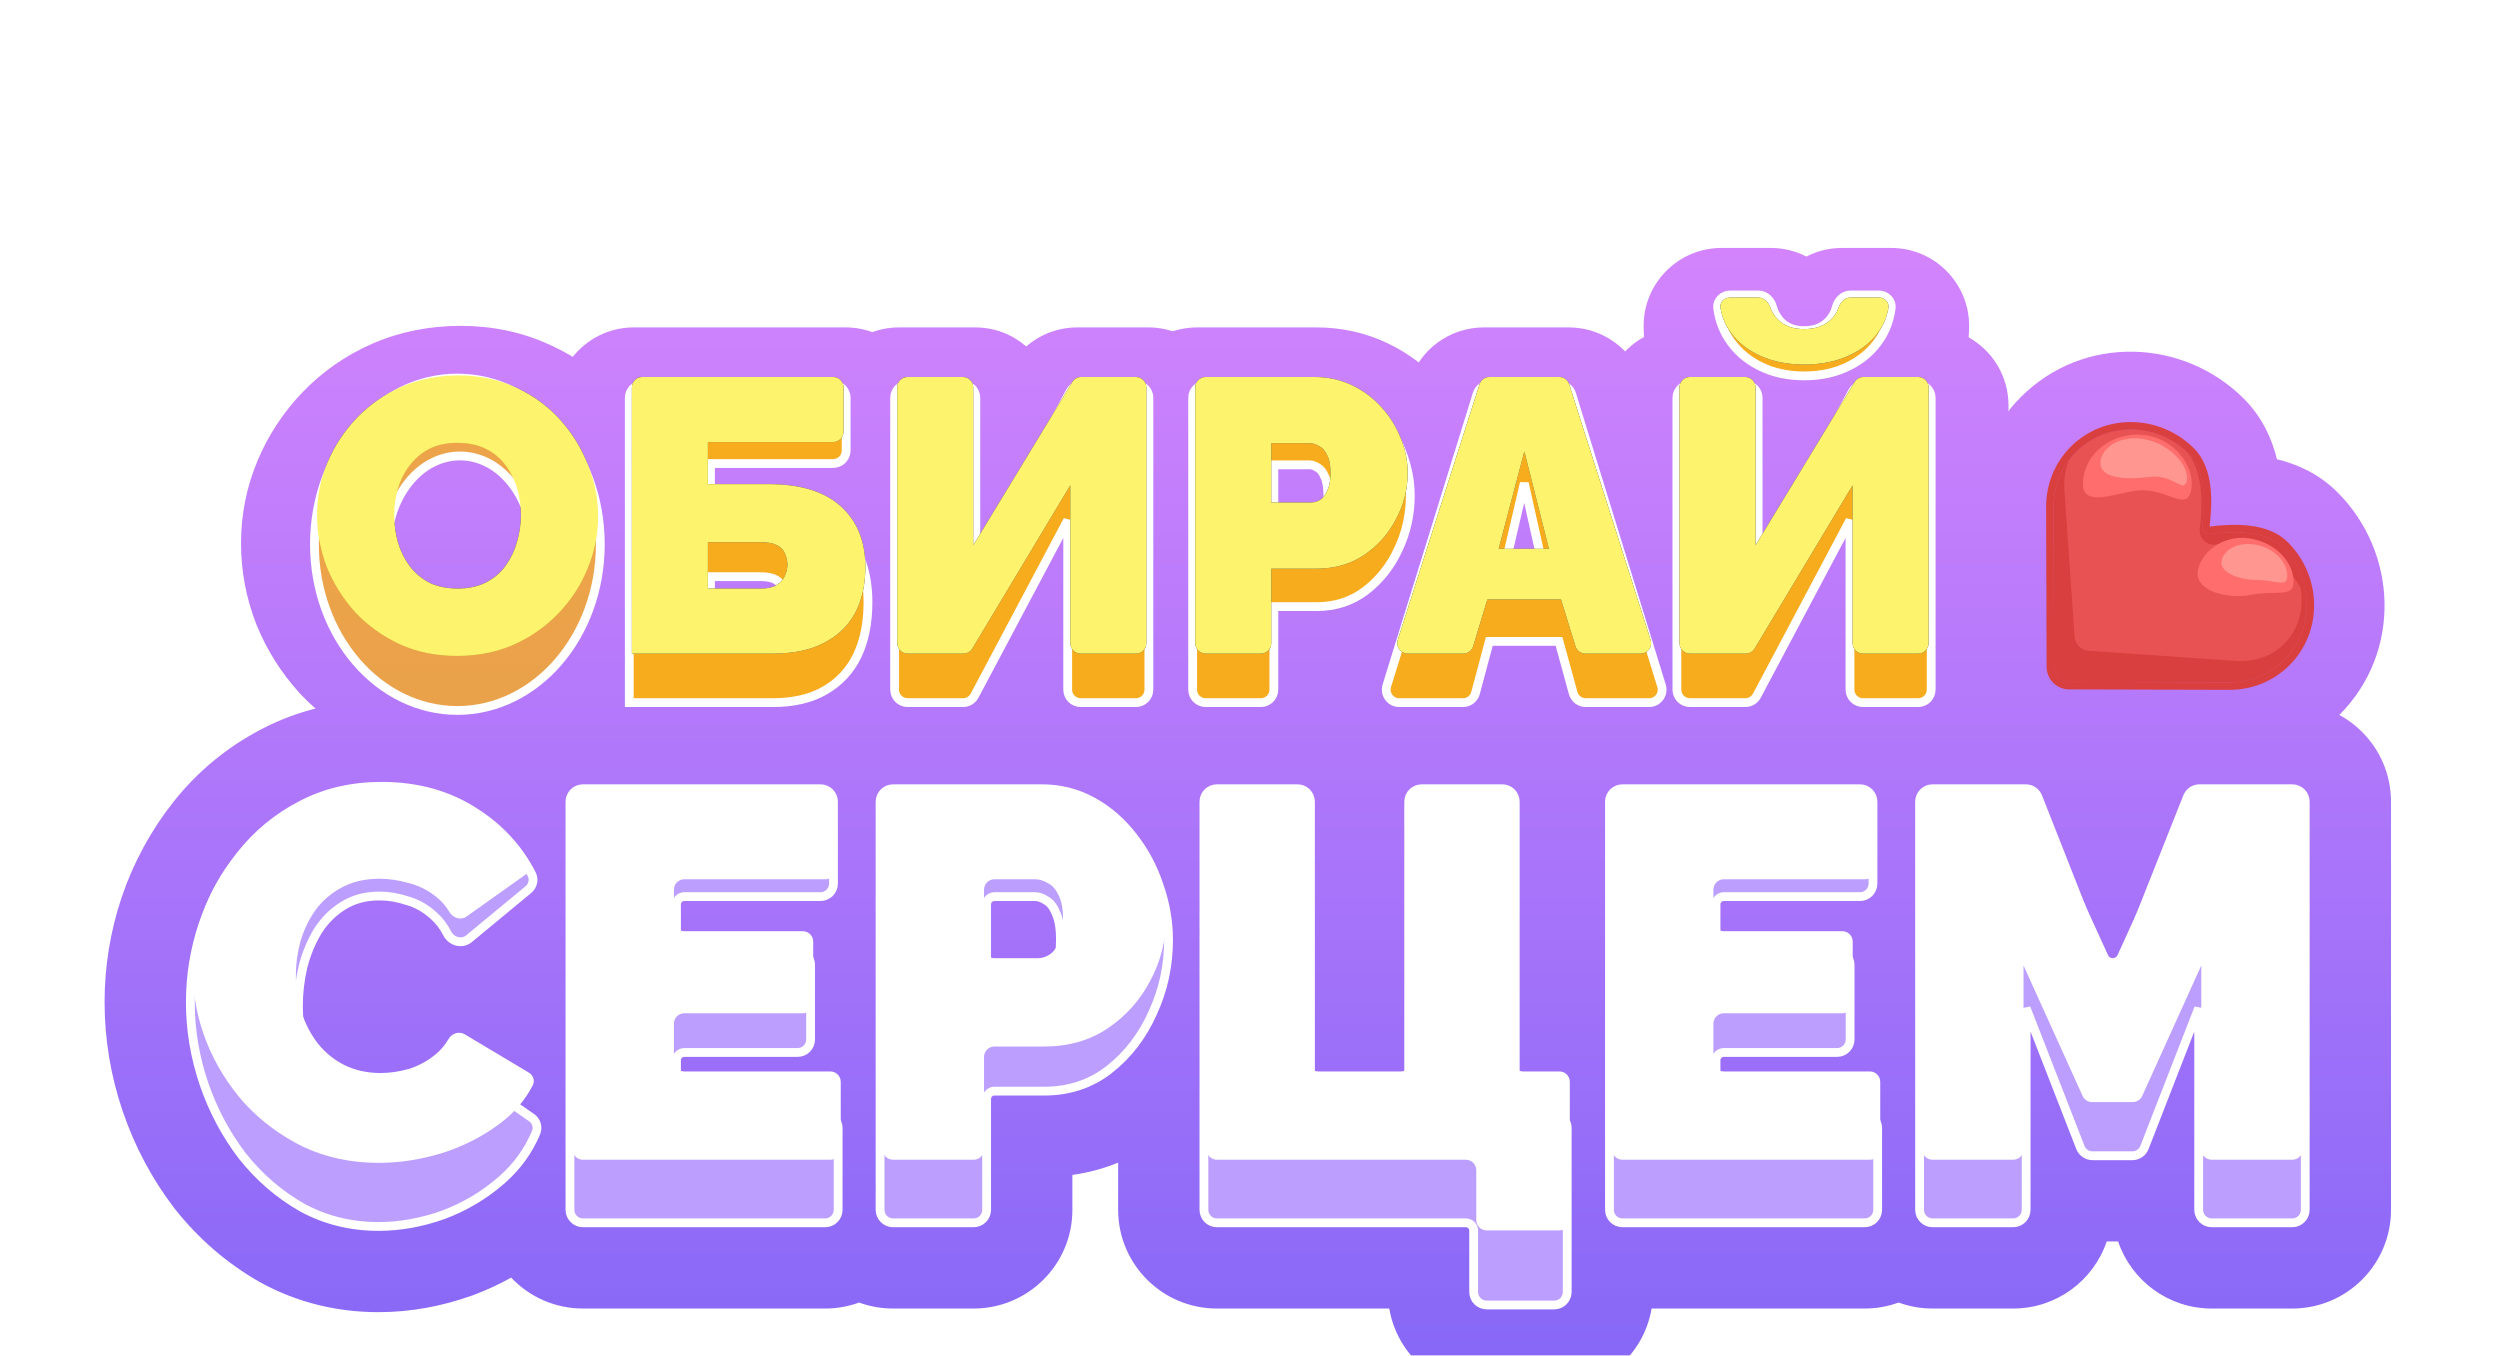 <svg width="284" height="154" viewBox="0 0 284 154" fill="none" xmlns="http://www.w3.org/2000/svg">
<g clip-path="url(#clip0_0_32)">
<g filter="url(#filter0_ddd_0_32)">
<path fill-rule="evenodd" clip-rule="evenodd" d="M224.44 35.54C224.44 35.519 224.44 35.497 224.44 35.475C224.46 31.026 226.146 26.525 229.583 23.091C236.705 15.974 248.044 16.44 254.902 23.294C257.074 25.465 258.134 28.007 258.658 30.168C260.821 30.692 263.364 31.751 265.537 33.922C272.396 40.776 272.863 52.107 265.741 59.224C262.172 62.791 257.458 64.467 252.845 64.358L235.034 64.311C229.22 64.295 224.509 59.589 224.493 53.778L224.44 35.54Z" fill="url(#paint0_linear_0_32)"/>
<path fill-rule="evenodd" clip-rule="evenodd" d="M191.012 64.314C186.12 64.314 182.156 60.352 182.156 55.464V24.044C182.156 20.694 184.018 17.779 186.765 16.276C186.733 15.858 186.717 15.438 186.717 15.017C186.717 10.129 190.681 6.166 195.573 6.166H201.153C202.613 6.166 203.991 6.519 205.204 7.144C206.419 6.519 207.796 6.166 209.257 6.166H214.836C219.727 6.166 223.693 10.129 223.693 15.017C223.693 15.454 223.676 15.89 223.641 16.323C226.341 17.839 228.165 20.729 228.165 24.044V55.464C228.165 60.352 224.2 64.314 219.309 64.314H210.674C208.486 64.314 206.484 63.522 204.939 62.209C203.361 63.548 201.336 64.314 199.204 64.314H191.012Z" fill="url(#paint1_linear_0_32)"/>
<path fill-rule="evenodd" clip-rule="evenodd" d="M160.125 21.349C161.298 17.682 164.709 15.194 168.561 15.194H178.214C182.071 15.194 185.484 17.687 186.654 21.36L196.662 52.779C197.519 55.47 197.04 58.408 195.372 60.687C193.704 62.967 191.048 64.314 188.222 64.314H179.454C177.143 64.314 174.992 63.419 173.388 61.912C171.783 63.419 169.633 64.314 167.321 64.314H158.509C155.681 64.314 153.023 62.965 151.356 60.683C149.689 58.401 149.212 55.46 150.073 52.768L160.125 21.349Z" fill="url(#paint2_linear_0_32)"/>
<path fill-rule="evenodd" clip-rule="evenodd" d="M136.001 64.314C131.109 64.314 127.144 60.352 127.144 55.464V24.044C127.144 19.156 131.109 15.194 136.001 15.194H149.551C152.316 15.194 155.048 15.761 157.617 16.986C159.95 18.099 162.015 19.636 163.745 21.569C165.39 23.377 166.675 25.442 167.567 27.721C168.488 29.998 168.991 32.419 168.991 34.93C168.991 38.239 168.191 41.41 166.642 44.322C165.098 47.278 162.897 49.725 160.151 51.589L160.12 51.61C158.05 53.002 155.807 53.881 153.492 54.322V55.464C153.492 60.352 149.527 64.314 144.636 64.314H136.001Z" fill="url(#paint3_linear_0_32)"/>
<path fill-rule="evenodd" clip-rule="evenodd" d="M102.144 64.314C97.253 64.314 93.287 60.352 93.287 55.464V24.044C93.287 19.156 97.253 15.194 102.144 15.194H110.779C112.998 15.194 115.026 16.009 116.58 17.356C118.168 15.981 120.22 15.194 122.381 15.194H130.44C135.332 15.194 139.297 19.156 139.297 24.044V55.464C139.297 60.352 135.332 64.314 130.44 64.314H121.805C119.618 64.314 117.616 63.522 116.07 62.209C114.492 63.548 112.468 64.314 110.336 64.314H102.144Z" fill="url(#paint4_linear_0_32)"/>
<path fill-rule="evenodd" clip-rule="evenodd" d="M72.002 64.314C67.111 64.314 63.145 60.352 63.145 55.464V24.044C63.145 19.156 67.111 15.194 72.002 15.194H96.047C100.939 15.194 104.904 19.156 104.904 24.044V31.434C104.904 32.692 104.642 33.888 104.169 34.971C106.411 38.137 107.384 41.856 107.384 45.64C107.384 48.831 106.754 52.095 105.125 55.111C105.113 55.133 105.101 55.155 105.089 55.177C103.387 58.264 100.865 60.593 97.84 62.14C94.691 63.765 91.258 64.314 87.988 64.314H72.002Z" fill="url(#paint5_linear_0_32)"/>
<path fill-rule="evenodd" clip-rule="evenodd" d="M41.96 62.459C41.927 62.444 41.893 62.428 41.86 62.413C38.944 61.044 36.34 59.188 34.127 56.839C34.087 56.795 34.046 56.752 34.006 56.707C31.936 54.419 30.301 51.83 29.139 48.971C29.118 48.92 29.098 48.868 29.078 48.817C27.953 45.895 27.381 42.842 27.381 39.71C27.381 36.46 28.006 33.297 29.273 30.295C30.49 27.412 32.196 24.819 34.365 22.561L34.367 22.559C36.633 20.203 39.295 18.36 42.284 17.048L42.328 17.028C45.506 15.654 48.87 15.017 52.312 15.017C55.84 15.017 59.299 15.695 62.535 17.204C65.529 18.572 68.18 20.483 70.396 22.933C72.49 25.249 74.12 27.882 75.25 30.791C76.42 33.697 77.022 36.748 77.022 39.887C77.022 43.105 76.398 46.233 75.153 49.202C73.953 52.134 72.228 54.757 70.035 57.038C67.805 59.358 65.187 61.176 62.265 62.503C62.231 62.519 62.197 62.534 62.163 62.549C58.974 63.949 55.588 64.58 52.135 64.58C48.628 64.58 45.188 63.925 41.96 62.459Z" fill="url(#paint6_linear_0_32)"/>
<path fill-rule="evenodd" clip-rule="evenodd" d="M248.767 68.638C248.946 68.188 249.381 67.893 249.865 67.893H260.4C261.051 67.893 261.58 68.421 261.58 69.073V115.438C261.58 116.09 261.051 116.618 260.4 116.618H251.248C250.719 116.618 250.271 116.271 250.121 115.792C250.086 115.681 250.067 115.561 250.067 115.438V90.951L243.334 108.248C243.157 108.702 242.72 109.001 242.233 109.001H237.708C237.221 109.001 236.784 108.702 236.607 108.248L229.874 90.951V115.438C229.874 115.561 229.855 115.681 229.82 115.792C229.669 116.271 229.222 116.618 228.693 116.618H219.541C218.889 116.618 218.361 116.09 218.361 115.438V69.073C218.361 68.421 218.889 67.893 219.541 67.893H230.133C230.617 67.893 231.054 68.189 231.231 68.641L238.875 88.035C239.045 88.468 239.407 88.713 239.795 88.77C239.911 88.787 240.029 88.788 240.145 88.771C240.535 88.716 240.9 88.472 241.072 88.038L248.767 68.638ZM239.999 63.737C241.941 60.148 245.713 57.862 249.865 57.862H260.4C266.595 57.862 271.618 62.882 271.618 69.073V115.438C271.618 121.629 266.595 126.649 260.4 126.649H251.248C246.309 126.649 242.117 123.46 240.618 119.031H239.323C237.824 123.46 233.631 126.649 228.693 126.649H219.541C218.186 126.649 216.886 126.409 215.684 125.968C214.48 126.409 213.181 126.649 211.826 126.649H187.622C186.728 131.947 182.115 135.982 176.56 135.982H168.884C163.329 135.982 158.716 131.947 157.822 126.649H138.241C132.045 126.649 127.022 121.629 127.022 115.438V110.073C125.354 110.758 123.614 111.222 121.824 111.471V115.438C121.824 121.629 116.801 126.649 110.605 126.649H101.454C100.098 126.649 98.799 126.409 97.596 125.968C96.393 126.409 95.093 126.649 93.738 126.649H66.223C63.011 126.649 60.114 125.299 58.069 123.137C56.7 123.9 55.27 124.56 53.784 125.117L53.706 125.147L53.628 125.174C50.191 126.399 46.633 127.061 42.995 127.061C38.292 127.061 33.771 125.97 29.622 123.705L29.534 123.657L29.447 123.607C25.747 121.49 22.557 118.719 19.9 115.373L19.839 115.297L19.78 115.22C17.259 111.915 15.322 108.258 13.96 104.302L13.953 104.28L13.945 104.257C12.579 100.227 11.88 96.076 11.88 91.844C11.88 87.788 12.527 83.813 13.81 79.961L13.822 79.925L13.834 79.889C15.179 75.95 17.141 72.326 19.718 69.075C22.436 65.647 25.769 62.89 29.647 60.866C33.91 58.615 38.551 57.588 43.35 57.588C48.566 57.588 53.57 58.773 58.065 61.379C60.11 59.214 63.009 57.862 66.223 57.862H93.206C94.662 57.862 96.054 58.139 97.33 58.644C98.606 58.139 99.998 57.862 101.454 57.862H118.34C122.033 57.862 125.607 58.748 128.88 60.564C129.31 60.803 129.731 61.054 130.142 61.316C132.184 59.187 135.058 57.862 138.241 57.862H147.392C150.066 57.862 152.521 58.797 154.448 60.357C156.375 58.797 158.83 57.862 161.504 57.862H170.656C173.225 57.862 175.592 58.725 177.483 60.177C179.375 58.725 181.742 57.862 184.311 57.862H211.294C212.75 57.862 214.141 58.139 215.418 58.644C216.694 58.139 218.085 57.862 219.541 57.862H230.133C234.285 57.862 238.057 60.15 239.999 63.737ZM184.311 67.893C183.659 67.893 183.13 68.421 183.13 69.073V115.438C183.13 116.09 183.659 116.618 184.311 116.618H211.826C212.477 116.618 213.006 116.09 213.006 115.438V106.131C213.006 105.48 212.477 104.951 211.826 104.951H195.825C195.172 104.951 194.644 104.423 194.644 103.771V98.445C194.644 97.793 195.172 97.265 195.825 97.265H208.696C209.348 97.265 209.877 96.737 209.877 96.085V87.602C209.877 86.95 209.348 86.422 208.696 86.422H195.825C195.172 86.422 194.644 85.894 194.644 85.242V80.74C194.644 80.088 195.172 79.56 195.825 79.56H211.294C211.946 79.56 212.475 79.031 212.475 78.379V69.073C212.475 68.421 211.946 67.893 211.294 67.893H184.311ZM173.017 104.951C172.365 104.951 171.837 104.423 171.837 103.771V69.073C171.837 68.421 171.308 67.893 170.656 67.893H161.504C160.851 67.893 160.323 68.421 160.323 69.073V103.771C160.323 104.423 159.795 104.951 159.142 104.951H149.754C149.102 104.951 148.573 104.423 148.573 103.771V69.073C148.573 68.421 148.045 67.893 147.392 67.893H138.241C137.875 67.893 137.547 68.06 137.331 68.321C137.161 68.525 137.06 68.787 137.06 69.073V115.438C137.06 116.09 137.588 116.618 138.241 116.618H166.523C167.175 116.618 167.703 117.146 167.703 117.798V124.771C167.703 125.423 168.232 125.951 168.884 125.951H176.56C177.212 125.951 177.741 125.423 177.741 124.771V106.131C177.741 105.48 177.212 104.951 176.56 104.951H173.017ZM94.919 106.131C94.919 105.48 94.39 104.951 93.738 104.951H77.737C77.085 104.951 76.556 104.423 76.556 103.771V98.445C76.556 97.793 77.085 97.265 77.737 97.265H90.608C91.261 97.265 91.789 96.737 91.789 96.085V87.602C91.789 86.95 91.261 86.422 90.608 86.422H77.737C77.085 86.422 76.556 85.894 76.556 85.242V80.74C76.556 80.088 77.085 79.56 77.737 79.56H93.206C93.859 79.56 94.387 79.031 94.387 78.379V69.073C94.387 68.421 93.859 67.893 93.206 67.893H66.223C66.094 67.893 65.97 67.914 65.853 67.952C65.383 68.108 65.043 68.551 65.043 69.073V115.438C65.043 116.053 65.514 116.558 66.115 116.613C66.151 116.616 66.187 116.618 66.223 116.618H93.738C94.39 116.618 94.919 116.09 94.919 115.438V106.131ZM59.835 78.831C60.246 78.492 60.382 77.917 60.138 77.442C58.897 75.025 57.185 72.999 55.005 71.365C54.637 71.088 54.255 70.823 53.86 70.569C50.868 68.602 47.365 67.618 43.35 67.618C40.004 67.618 36.993 68.328 34.316 69.746C31.679 71.118 29.435 72.971 27.585 75.305C25.735 77.638 24.318 80.246 23.334 83.128C22.389 85.964 21.917 88.87 21.917 91.844C21.917 94.955 22.429 98.02 23.452 101.04C24.476 104.014 25.912 106.713 27.762 109.138C29.652 111.517 31.876 113.438 34.434 114.902C37.032 116.321 39.886 117.03 42.995 117.03C45.397 117.03 47.817 116.595 50.258 115.726C51.965 115.086 53.548 114.255 55.005 113.234C55.63 112.796 56.233 112.323 56.812 111.814C58.511 110.323 59.782 108.566 60.625 106.543C60.829 106.054 60.644 105.498 60.209 105.196L52.865 100.096C52.215 99.643 51.315 99.954 50.958 100.661C50.557 101.457 50.068 102.133 49.49 102.687C48.585 103.556 47.581 104.197 46.479 104.608C45.377 104.974 44.294 105.157 43.232 105.157C41.736 105.157 40.378 104.814 39.158 104.128C37.977 103.442 36.973 102.504 36.147 101.314C35.32 100.079 34.69 98.683 34.257 97.128C33.824 95.573 33.608 93.948 33.608 92.255C33.608 90.746 33.785 89.236 34.139 87.726C34.533 86.216 35.103 84.844 35.851 83.608C36.639 82.373 37.623 81.389 38.803 80.658C40.024 79.88 41.46 79.491 43.114 79.491C44.176 79.491 45.259 79.674 46.361 80.04C47.502 80.36 48.546 80.955 49.49 81.824C50.113 82.375 50.642 83.072 51.075 83.915C51.457 84.658 52.436 84.95 53.08 84.417L59.835 78.831Z" fill="url(#paint7_linear_0_32)"/>
<path d="M190.496 56.343C190.496 57.158 191.157 57.818 191.972 57.818H198.273C198.819 57.818 199.321 57.517 199.578 57.034L210.158 37.099V56.343C210.158 57.158 210.819 57.818 211.634 57.818H217.907C218.723 57.818 219.383 57.158 219.383 56.343V23.186C219.383 22.371 218.723 21.711 217.907 21.711H211.735C211.191 21.711 210.691 22.01 210.435 22.488L199.722 42.443V23.186C199.722 22.371 199.061 21.711 198.246 21.711H191.972C191.157 21.711 190.496 22.371 190.496 23.186V56.343ZM199.869 19.567C201.363 20.325 203.062 20.7 204.962 20.7C206.861 20.7 208.561 20.325 210.054 19.568C211.575 18.812 212.767 17.76 213.625 16.411C214.276 15.387 214.679 14.254 214.836 13.015C214.943 12.166 214.238 11.506 213.435 11.506H210.217C209.387 11.506 208.793 12.181 208.61 12.896C208.454 13.507 208.157 14.04 207.716 14.498C207.043 15.197 206.136 15.558 204.962 15.558C203.76 15.558 202.858 15.182 202.216 14.457C201.801 13.987 201.518 13.466 201.365 12.892C201.175 12.181 200.581 11.506 199.751 11.506H196.533C195.73 11.506 195.025 12.166 195.132 13.015C195.289 14.254 195.693 15.387 196.343 16.411C197.2 17.759 198.377 18.811 199.869 19.567Z" fill="#F7AC1E" stroke="white"/>
<path d="M169.211 21.711C168.564 21.711 167.992 22.132 167.801 22.75L157.542 55.907C157.249 56.857 157.958 57.818 158.953 57.818H166.194C166.862 57.818 167.447 57.369 167.62 56.724L169.187 50.865H177.104L178.712 56.733C178.887 57.374 179.47 57.818 180.135 57.818H187.34C188.334 57.818 189.044 56.858 188.751 55.909L178.533 22.752C178.342 22.133 177.77 21.711 177.122 21.711H169.211ZM170.617 43.772L173.16 32.886L175.589 43.772H170.617Z" fill="#F7AC1E" stroke="white"/>
<path d="M155.133 45.102L155.134 45.101C156.738 43.87 157.978 42.298 158.853 40.389C159.757 38.482 160.209 36.455 160.209 34.312C160.209 32.776 159.937 31.259 159.395 29.762C158.883 28.264 158.144 26.918 157.178 25.724C156.209 24.493 155.057 23.517 153.722 22.797C152.378 22.072 150.913 21.711 149.33 21.711H136.961C136.145 21.711 135.485 22.371 135.485 23.186V56.343C135.485 57.158 136.145 57.818 136.961 57.818H143.234C144.049 57.818 144.71 57.158 144.71 56.343V46.913H149.552C151.678 46.913 153.542 46.311 155.133 45.102ZM150.519 36.45L150.516 36.456L150.514 36.462C150.318 37 150.08 37.339 149.822 37.524C149.541 37.726 149.261 37.819 148.976 37.819H144.71V30.805H148.755C149.04 30.805 149.339 30.898 149.655 31.106L149.667 31.115L149.681 31.122C149.982 31.279 150.254 31.595 150.475 32.124L150.479 32.133L150.483 32.142C150.719 32.616 150.851 33.33 150.851 34.312C150.851 35.225 150.734 35.932 150.519 36.45Z" fill="#F7AC1E" stroke="white"/>
<path d="M101.628 56.343C101.628 57.158 102.289 57.818 103.104 57.818H109.405C109.952 57.818 110.453 57.517 110.709 57.034L121.29 37.099V56.343C121.29 57.158 121.951 57.818 122.766 57.818H129.039C129.854 57.818 130.515 57.158 130.515 56.343V23.186C130.515 22.371 129.854 21.711 129.039 21.711H122.867C122.323 21.711 121.824 22.009 121.566 22.488L110.854 42.443V23.186C110.854 22.371 110.193 21.711 109.378 21.711H103.104C102.289 21.711 101.628 22.371 101.628 23.186V56.343Z" fill="#F7AC1E" stroke="white"/>
<path d="M71.487 57.523V57.818H71.782H87.768C90.136 57.818 92.125 57.361 93.717 56.428C95.332 55.498 96.554 54.186 97.377 52.5L97.378 52.498C98.198 50.782 98.602 48.752 98.602 46.418C98.602 43.059 97.655 40.376 95.728 38.408C93.796 36.432 90.977 35.468 87.325 35.468H80.712V30.655H94.646C95.461 30.655 96.123 29.994 96.123 29.18V23.186C96.123 22.371 95.461 21.711 94.646 21.711H72.963C72.147 21.711 71.487 22.371 71.487 23.186V57.523ZM88.045 48.475L88.041 48.477L88.037 48.48C87.692 48.731 87.186 48.874 86.484 48.874H80.712V43.511H86.439C87.209 43.511 87.768 43.641 88.147 43.869C88.532 44.101 88.779 44.411 88.903 44.806L88.907 44.817L88.912 44.828C89.073 45.224 89.155 45.653 89.155 46.118C89.155 46.576 89.061 47.019 88.87 47.449L88.867 47.456L88.864 47.464C88.71 47.87 88.441 48.206 88.045 48.475Z" fill="#F7AC1E" stroke="white"/>
<path d="M191.972 52.248C191.32 52.248 190.791 51.72 190.791 51.068V22.008C190.791 21.357 191.32 20.828 191.972 20.828H198.246C198.898 20.828 199.426 21.357 199.426 22.008V39.946L210.684 21.396C210.898 21.044 211.281 20.828 211.693 20.828H217.907C218.56 20.828 219.088 21.357 219.088 22.008V51.068C219.088 51.72 218.56 52.248 217.907 52.248H211.634C210.982 52.248 210.453 51.72 210.453 51.068V33.131L199.328 51.675C199.114 52.03 198.73 52.248 198.315 52.248H191.972ZM204.962 19.412C203.102 19.412 201.449 19.088 200.002 18.439C198.556 17.79 197.419 16.89 196.592 15.739C195.992 14.904 195.61 13.983 195.446 12.976C195.341 12.333 195.881 11.801 196.533 11.801H199.751C200.404 11.801 200.907 12.344 201.12 12.96C201.293 13.459 201.585 13.913 201.995 14.323C202.703 15.031 203.692 15.385 204.962 15.385C206.202 15.385 207.191 15.046 207.929 14.367C208.37 13.962 208.679 13.494 208.856 12.962C209.063 12.344 209.565 11.801 210.217 11.801H213.435C214.087 11.801 214.628 12.333 214.523 12.976C214.358 13.983 213.976 14.904 213.376 15.739C212.549 16.89 211.398 17.79 209.921 18.439C208.475 19.088 206.822 19.412 204.962 19.412Z" fill="#333333"/>
<path d="M191.972 52.248C191.32 52.248 190.791 51.72 190.791 51.068V22.008C190.791 21.357 191.32 20.828 191.972 20.828H198.246C198.898 20.828 199.426 21.357 199.426 22.008V39.946L210.684 21.396C210.898 21.044 211.281 20.828 211.693 20.828H217.907C218.56 20.828 219.088 21.357 219.088 22.008V51.068C219.088 51.72 218.56 52.248 217.907 52.248H211.634C210.982 52.248 210.453 51.72 210.453 51.068V33.131L199.328 51.675C199.114 52.03 198.73 52.248 198.315 52.248H191.972ZM204.962 19.412C203.102 19.412 201.449 19.088 200.002 18.439C198.556 17.79 197.419 16.89 196.592 15.739C195.992 14.904 195.61 13.983 195.446 12.976C195.341 12.333 195.881 11.801 196.533 11.801H199.751C200.404 11.801 200.907 12.344 201.12 12.96C201.293 13.459 201.585 13.913 201.995 14.323C202.703 15.031 203.692 15.385 204.962 15.385C206.202 15.385 207.191 15.046 207.929 14.367C208.37 13.962 208.679 13.494 208.856 12.962C209.063 12.344 209.565 11.801 210.217 11.801H213.435C214.087 11.801 214.628 12.333 214.523 12.976C214.358 13.983 213.976 14.904 213.376 15.739C212.549 16.89 211.398 17.79 209.921 18.439C208.475 19.088 206.822 19.412 204.962 19.412Z" fill="#FDF36D"/>
<path d="M168.078 21.649C168.234 21.16 168.689 20.828 169.203 20.828H177.13C177.645 20.828 178.1 21.161 178.256 21.65L187.512 50.71C187.755 51.471 187.186 52.248 186.387 52.248H180.104C179.587 52.248 179.13 51.911 178.977 51.416L177.33 46.097H168.961L167.354 51.409C167.203 51.907 166.744 52.248 166.224 52.248H159.906C159.106 52.248 158.537 51.47 158.781 50.708L168.078 21.649ZM175.957 40.344L173.167 29.28L170.245 40.344H175.957Z" fill="#333333"/>
<path d="M168.078 21.649C168.234 21.16 168.689 20.828 169.203 20.828H177.13C177.645 20.828 178.1 21.161 178.256 21.65L187.512 50.71C187.755 51.471 187.186 52.248 186.387 52.248H180.104C179.587 52.248 179.13 51.911 178.977 51.416L177.33 46.097H168.961L167.354 51.409C167.203 51.907 166.744 52.248 166.224 52.248H159.906C159.106 52.248 158.537 51.47 158.781 50.708L168.078 21.649ZM175.957 40.344L173.167 29.28L170.245 40.344H175.957Z" fill="#FDF36D"/>
<path d="M136.961 52.248C136.309 52.248 135.78 51.719 135.78 51.068V22.008C135.78 21.357 136.309 20.828 136.961 20.828H149.33C150.865 20.828 152.282 21.138 153.581 21.758C154.88 22.377 156.002 23.218 156.947 24.28C157.892 25.312 158.615 26.478 159.117 27.776C159.648 29.074 159.914 30.387 159.914 31.715C159.914 33.573 159.471 35.328 158.585 36.98C157.729 38.633 156.519 39.99 154.954 41.052C153.419 42.084 151.618 42.601 149.552 42.601H144.415V51.068C144.415 51.719 143.886 52.248 143.234 52.248H136.961ZM144.415 35.078H148.976C149.33 35.078 149.67 34.974 149.994 34.768C150.319 34.561 150.585 34.207 150.792 33.706C151.028 33.204 151.146 32.541 151.146 31.715C151.146 30.829 151.013 30.151 150.747 29.679C150.511 29.177 150.201 28.838 149.817 28.661C149.463 28.454 149.109 28.351 148.755 28.351H144.415V35.078Z" fill="#333333"/>
<path d="M136.961 52.248C136.309 52.248 135.78 51.719 135.78 51.068V22.008C135.78 21.357 136.309 20.828 136.961 20.828H149.33C150.865 20.828 152.282 21.138 153.581 21.758C154.88 22.377 156.002 23.218 156.947 24.28C157.892 25.312 158.615 26.478 159.117 27.776C159.648 29.074 159.914 30.387 159.914 31.715C159.914 33.573 159.471 35.328 158.585 36.98C157.729 38.633 156.519 39.99 154.954 41.052C153.419 42.084 151.618 42.601 149.552 42.601H144.415V51.068C144.415 51.719 143.886 52.248 143.234 52.248H136.961ZM144.415 35.078H148.976C149.33 35.078 149.67 34.974 149.994 34.768C150.319 34.561 150.585 34.207 150.792 33.706C151.028 33.204 151.146 32.541 151.146 31.715C151.146 30.829 151.013 30.151 150.747 29.679C150.511 29.177 150.201 28.838 149.817 28.661C149.463 28.454 149.109 28.351 148.755 28.351H144.415V35.078Z" fill="#FDF36D"/>
<path d="M103.104 52.248C102.452 52.248 101.924 51.719 101.924 51.068V22.008C101.924 21.357 102.452 20.828 103.104 20.828H109.378C110.03 20.828 110.559 21.357 110.559 22.008V39.946L121.816 21.396C122.03 21.044 122.413 20.828 122.826 20.828H129.039C129.691 20.828 130.22 21.357 130.22 22.008V51.068C130.22 51.719 129.691 52.248 129.039 52.248H122.766C122.114 52.248 121.585 51.719 121.585 51.068V33.13L110.459 51.675C110.246 52.03 109.861 52.248 109.447 52.248H103.104Z" fill="#333333"/>
<path d="M103.104 52.248C102.452 52.248 101.924 51.719 101.924 51.068V22.008C101.924 21.357 102.452 20.828 103.104 20.828H109.378C110.03 20.828 110.559 21.357 110.559 22.008V39.946L121.816 21.396C122.03 21.044 122.413 20.828 122.826 20.828H129.039C129.691 20.828 130.22 21.357 130.22 22.008V51.068C130.22 51.719 129.691 52.248 129.039 52.248H122.766C122.114 52.248 121.585 51.719 121.585 51.068V33.13L110.459 51.675C110.246 52.03 109.861 52.248 109.447 52.248H103.104Z" fill="#FDF36D"/>
<path d="M71.782 52.248V22.008C71.782 21.357 72.31 20.828 72.963 20.828H94.646C95.298 20.828 95.827 21.357 95.827 22.008V27.038C95.827 27.69 95.298 28.218 94.646 28.218H80.417V32.998H87.325C90.927 32.998 93.657 33.839 95.517 35.52C97.377 37.202 98.307 39.503 98.307 42.424C98.307 44.459 97.909 46.215 97.112 47.69C96.314 49.135 95.133 50.256 93.569 51.053C92.034 51.849 90.1 52.248 87.768 52.248H71.782ZM80.417 44.858H86.484C87.222 44.858 87.797 44.725 88.211 44.459C88.653 44.194 88.963 43.855 89.141 43.441C89.347 43.028 89.451 42.601 89.451 42.158C89.451 41.716 89.362 41.303 89.185 40.919C89.037 40.506 88.742 40.181 88.299 39.946C87.856 39.709 87.236 39.592 86.439 39.592H80.417V44.858Z" fill="#333333"/>
<path d="M71.782 52.248V22.008C71.782 21.357 72.31 20.828 72.963 20.828H94.646C95.298 20.828 95.827 21.357 95.827 22.008V27.038C95.827 27.69 95.298 28.218 94.646 28.218H80.417V32.998H87.325C90.927 32.998 93.657 33.839 95.517 35.52C97.377 37.202 98.307 39.503 98.307 42.424C98.307 44.459 97.909 46.215 97.112 47.69C96.314 49.135 95.133 50.256 93.569 51.053C92.034 51.849 90.1 52.248 87.768 52.248H71.782ZM80.417 44.858H86.484C87.222 44.858 87.797 44.725 88.211 44.459C88.653 44.194 88.963 43.855 89.141 43.441C89.347 43.028 89.451 42.601 89.451 42.158C89.451 41.716 89.362 41.303 89.185 40.919C89.037 40.506 88.742 40.181 88.299 39.946C87.856 39.709 87.236 39.592 86.439 39.592H80.417V44.858Z" fill="#FDF36D"/>
<path d="M51.914 52.513C49.523 52.513 47.353 52.071 45.405 51.186C43.456 50.271 41.773 49.062 40.356 47.557C38.969 46.023 37.891 44.312 37.124 42.424C36.386 40.506 36.017 38.529 36.017 36.494C36.017 34.399 36.415 32.408 37.212 30.52C38.009 28.632 39.116 26.95 40.533 25.475C41.98 23.97 43.678 22.79 45.626 21.935C47.604 21.079 49.759 20.651 52.091 20.651C54.483 20.651 56.652 21.109 58.601 22.023C60.549 22.908 62.217 24.118 63.605 25.652C64.992 27.186 66.055 28.912 66.793 30.829C67.561 32.718 67.945 34.665 67.945 36.671C67.945 38.736 67.546 40.713 66.749 42.601C65.981 44.489 64.874 46.185 63.428 47.69C62.011 49.165 60.328 50.345 58.379 51.23C56.431 52.086 54.276 52.513 51.914 52.513ZM44.785 36.582C44.785 37.645 44.932 38.677 45.227 39.68C45.523 40.654 45.965 41.539 46.556 42.335C47.146 43.102 47.884 43.722 48.77 44.194C49.685 44.636 50.763 44.858 52.003 44.858C53.243 44.858 54.32 44.622 55.235 44.15C56.151 43.678 56.889 43.043 57.45 42.247C58.04 41.421 58.468 40.521 58.734 39.547C59.029 38.544 59.176 37.526 59.176 36.494C59.176 35.432 59.029 34.414 58.734 33.44C58.438 32.467 57.996 31.597 57.405 30.829C56.815 30.033 56.062 29.413 55.147 28.971C54.232 28.528 53.169 28.307 51.958 28.307C50.718 28.307 49.641 28.543 48.726 29.015C47.84 29.487 47.102 30.122 46.512 30.918C45.921 31.685 45.478 32.57 45.183 33.573C44.917 34.547 44.785 35.55 44.785 36.582Z" fill="#333333"/>
<path d="M233.296 35.514C233.306 33.264 234.154 31.04 235.845 29.349C239.322 25.875 245.051 25.966 248.64 29.553C250.55 31.461 250.497 34.947 250.16 37.66C250.089 38.237 250.584 38.732 251.161 38.661C253.876 38.324 257.364 38.271 259.274 40.18C262.864 43.767 262.954 49.491 259.478 52.966C257.703 54.74 255.341 55.584 252.977 55.508L235.059 55.46C234.116 55.457 233.352 54.694 233.349 53.752L233.296 35.514Z" fill="#E95252"/>
<path d="M233.296 35.515C233.306 33.264 234.154 31.04 235.845 29.349C239.322 25.875 245.051 25.966 248.64 29.553C250.55 31.462 250.497 34.947 250.16 37.66C250.089 38.238 250.584 38.732 251.161 38.661C253.876 38.324 257.364 38.271 259.274 40.18C262.864 43.767 262.954 49.491 259.478 52.966C257.703 54.74 255.341 55.584 252.977 55.508L235.059 55.46C234.116 55.457 233.352 54.694 233.349 53.752L233.296 35.515Z" fill="#E95252"/>
<path fill-rule="evenodd" clip-rule="evenodd" d="M232.44 35.517V35.511C232.45 33.047 233.378 30.603 235.239 28.744C239.069 24.917 245.34 25.044 249.246 28.947C250.389 30.09 250.897 31.653 251.093 33.197C251.289 34.749 251.182 36.379 251.011 37.766C251.01 37.774 251.011 37.778 251.012 37.781C251.013 37.786 251.017 37.792 251.023 37.798C251.029 37.804 251.036 37.808 251.04 37.809C251.044 37.811 251.048 37.812 251.055 37.811C252.443 37.639 254.074 37.532 255.627 37.729C257.172 37.924 258.736 38.432 259.88 39.575C263.786 43.477 263.913 49.744 260.084 53.571C258.135 55.519 255.544 56.444 252.962 56.364L235.056 56.316C233.642 56.313 232.496 55.168 232.492 53.754L232.44 35.517ZM252.977 55.508C255.341 55.584 257.703 54.74 259.478 52.966C262.954 49.491 262.864 43.767 259.274 40.18C257.364 38.271 253.876 38.324 251.161 38.661C250.584 38.732 250.089 38.238 250.16 37.66C250.497 34.947 250.55 31.461 248.64 29.553C245.051 25.966 239.322 25.875 235.845 29.349C234.154 31.04 233.306 33.264 233.296 35.514L233.349 53.752C233.352 54.694 234.116 55.457 235.059 55.46L252.977 55.508Z" fill="#D93F3F"/>
<path fill-rule="evenodd" clip-rule="evenodd" d="M233.309 39.686L233.349 53.752C233.352 54.694 234.116 55.457 235.059 55.46H235.095C234.892 55.207 234.758 54.894 234.725 54.55L233.309 39.686ZM262.011 46.222C261.882 44.039 260.968 41.872 259.274 40.18C257.364 38.271 253.876 38.324 251.161 38.661C250.584 38.732 250.089 38.238 250.16 37.66C250.376 35.917 250.476 33.855 250.012 32.097C250.342 34.057 250.12 36.286 249.894 38.039C249.756 39.106 250.624 39.975 251.695 39.869C253.786 39.663 256.157 39.633 258.047 41.073C259.768 42.385 261.296 44.17 262.011 46.222Z" fill="#D93F3F"/>
<path fill-rule="evenodd" clip-rule="evenodd" d="M235.032 30.287C234.612 31.313 234.442 32.444 234.514 33.599L235.675 50.334C235.734 51.187 236.413 51.866 237.266 51.925L253.709 53.061C255.874 53.273 257.981 52.645 259.495 51.132C262.332 48.298 262.06 43.384 258.971 39.904C259.076 39.991 259.177 40.083 259.274 40.18C262.864 43.767 262.954 49.491 259.478 52.966C257.703 54.74 255.341 55.584 252.977 55.508L235.059 55.459C234.116 55.457 233.352 54.694 233.349 53.752L233.296 35.514C233.305 33.659 233.881 31.822 235.032 30.287ZM248.359 29.284C250.049 31.173 250.19 34.235 250.05 36.61C250.038 36.824 250.101 37.023 250.215 37.183C250.496 34.55 250.44 31.351 248.639 29.553C248.548 29.461 248.455 29.371 248.359 29.284Z" fill="#D93F3F"/>
<path d="M248.931 33.586C248.498 36.328 246.035 33.296 242.704 33.731C240.052 34.076 236.352 35.783 236.629 32.606C236.907 29.428 239.936 27.097 243.395 27.398C246.854 27.7 249.366 30.836 248.931 33.586Z" fill="#FF6D6D"/>
<path d="M248.377 32.749C247.952 34.022 246.939 31.828 244.13 32.183C241.215 32.55 238.044 32.324 238.699 30.037C239.299 28.152 241.875 27.287 244.453 28.106C247.031 28.925 248.844 31.348 248.377 32.749Z" fill="#FF968F"/>
<path d="M260.531 44.317C260.389 45.881 258.398 45.028 255.552 45.596C253.232 46.06 249.05 45.211 249.718 42.61C250.27 40.458 252.927 38.521 256.021 39.251C259.115 39.981 260.705 42.412 260.531 44.317Z" fill="#FF6D6D"/>
<path d="M259.82 43.606C259.698 44.705 258.397 43.89 256.405 43.89C254.413 43.89 251.934 43.021 252.403 41.549C252.871 40.077 254.883 39.402 256.897 40.041C258.91 40.681 259.962 42.326 259.82 43.606Z" fill="#FF968F"/>
<path d="M249.772 115.438C249.772 116.252 250.433 116.913 251.248 116.913H260.4C261.214 116.913 261.876 116.252 261.876 115.438V69.073C261.876 68.258 261.214 67.598 260.4 67.598H249.865C249.26 67.598 248.716 67.967 248.493 68.529L240.797 87.929C240.501 88.675 239.444 88.674 239.15 87.927L231.506 68.532C231.283 67.968 230.739 67.598 230.133 67.598H219.541C218.726 67.598 218.065 68.258 218.065 69.073V115.438C218.065 116.252 218.726 116.913 219.541 116.913H228.693C229.508 116.913 230.169 116.252 230.169 115.438V92.523L236.332 108.355C236.553 108.922 237.099 109.295 237.708 109.295H242.233C242.842 109.295 243.388 108.922 243.609 108.355L249.772 92.523V115.438Z" fill="#BC9EFF" stroke="white"/>
<path d="M213.302 106.131C213.302 105.316 212.64 104.656 211.826 104.656H195.825C195.335 104.656 194.939 104.26 194.939 103.771V98.445C194.939 97.956 195.335 97.56 195.825 97.56H208.696C209.511 97.56 210.172 96.9 210.172 96.085V87.602C210.172 86.787 209.511 86.127 208.696 86.127H195.825C195.335 86.127 194.939 85.731 194.939 85.242V80.74C194.939 80.251 195.335 79.855 195.825 79.855H211.294C212.109 79.855 212.77 79.194 212.77 78.379V69.073C212.77 68.258 212.109 67.598 211.294 67.598H184.311C183.496 67.598 182.835 68.258 182.835 69.073V115.438C182.835 116.253 183.496 116.913 184.311 116.913H211.826C212.64 116.913 213.302 116.253 213.302 115.438V106.131Z" fill="#BC9EFF" stroke="white"/>
<path d="M167.408 124.771C167.408 125.586 168.069 126.246 168.884 126.246H176.56C177.375 126.246 178.036 125.586 178.036 124.771V106.131C178.036 105.316 177.375 104.656 176.56 104.656H173.017C172.529 104.656 172.132 104.26 172.132 103.771V69.073C172.132 68.258 171.471 67.598 170.656 67.598H161.504C160.688 67.598 160.028 68.258 160.028 69.073V103.771C160.028 104.26 159.631 104.656 159.142 104.656H149.754C149.265 104.656 148.869 104.26 148.869 103.771V69.073C148.869 68.258 148.208 67.598 147.392 67.598H138.241C137.425 67.598 136.765 68.258 136.765 69.073V115.438C136.765 116.252 137.425 116.913 138.241 116.913H166.523C167.011 116.913 167.408 117.309 167.408 117.798V124.771Z" fill="#BC9EFF" stroke="white"/>
<path d="M126.021 99.487L126.022 99.487C128.147 97.809 129.79 95.666 130.949 93.063C132.148 90.462 132.747 87.698 132.747 84.775C132.747 82.683 132.387 80.615 131.668 78.572C130.989 76.53 130.009 74.693 128.729 73.065C127.446 71.388 125.92 70.057 124.152 69.076C122.374 68.09 120.435 67.598 118.34 67.598H101.454C100.639 67.598 99.977 68.258 99.977 69.073V115.438C99.977 116.253 100.639 116.913 101.454 116.913H110.605C111.421 116.913 112.081 116.252 112.081 115.438V102.837C112.081 102.349 112.478 101.952 112.967 101.952H118.635C121.453 101.952 123.918 101.132 126.021 99.487ZM120.015 87.753L120.013 87.759L120.01 87.765C119.745 88.515 119.417 89.002 119.05 89.273C118.661 89.561 118.269 89.696 117.868 89.696H112.967C112.478 89.696 112.081 89.299 112.081 88.811V80.74C112.081 80.251 112.478 79.855 112.967 79.855H117.572C117.975 79.855 118.39 79.99 118.824 80.284L118.837 80.292L118.85 80.299C119.279 80.53 119.656 80.987 119.956 81.729L119.96 81.738L119.964 81.747C120.29 82.42 120.466 83.42 120.466 84.775C120.466 86.036 120.31 87.023 120.015 87.753Z" fill="#BC9EFF" stroke="white"/>
<path d="M95.214 106.131C95.214 105.316 94.553 104.656 93.738 104.656H77.737C77.248 104.656 76.851 104.26 76.851 103.771V98.445C76.851 97.956 77.248 97.56 77.737 97.56H90.608C91.424 97.56 92.085 96.9 92.085 96.085V87.602C92.085 86.787 91.424 86.127 90.608 86.127H77.737C77.248 86.127 76.851 85.731 76.851 85.242V80.74C76.851 80.251 77.248 79.855 77.737 79.855H93.206C94.022 79.855 94.682 79.194 94.682 78.379V69.073C94.682 68.258 94.022 67.598 93.206 67.598H66.223C65.409 67.598 64.747 68.258 64.747 69.073V115.438C64.747 116.253 65.409 116.913 66.223 116.913H93.738C94.553 116.913 95.214 116.253 95.214 115.438V106.131Z" fill="#BC9EFF" stroke="white"/>
<path d="M23.055 83.033L23.054 83.035C22.099 85.901 21.622 88.838 21.622 91.844C21.622 94.988 22.139 98.085 23.172 101.134L23.173 101.136C24.206 104.138 25.658 106.866 27.527 109.316L27.531 109.321C29.443 111.728 31.695 113.675 34.288 115.158L34.293 115.161C36.936 116.605 39.839 117.325 42.995 117.325C45.433 117.325 47.887 116.884 50.357 116.004L50.362 116.002C52.835 115.075 55.05 113.752 57.007 112.036C58.738 110.516 60.037 108.722 60.898 106.656C61.16 106.029 60.918 105.328 60.378 104.954L53.034 99.853C52.209 99.281 51.117 99.69 50.694 100.528C50.306 101.298 49.836 101.946 49.285 102.474C48.409 103.316 47.441 103.933 46.381 104.33C45.308 104.686 44.258 104.862 43.232 104.862C41.784 104.862 40.477 104.531 39.304 103.872C38.164 103.209 37.193 102.303 36.39 101.148C35.583 99.942 34.967 98.576 34.541 97.049C34.116 95.52 33.903 93.923 33.903 92.255C33.903 90.77 34.077 89.284 34.426 87.797C34.812 86.315 35.371 84.971 36.102 83.764C36.867 82.565 37.819 81.615 38.959 80.908L38.962 80.906C40.129 80.163 41.508 79.786 43.114 79.786C44.142 79.786 45.193 79.963 46.268 80.32L46.275 80.322L46.281 80.324C47.374 80.63 48.377 81.201 49.29 82.041L49.295 82.045C49.887 82.568 50.393 83.234 50.812 84.05C51.264 84.928 52.451 85.32 53.269 84.644L60.024 79.059C60.535 78.636 60.712 77.913 60.401 77.308C58.925 74.435 56.796 72.106 54.02 70.322C50.975 68.32 47.415 67.323 43.35 67.323C39.961 67.323 36.902 68.042 34.179 69.485C31.505 70.877 29.229 72.756 27.354 75.121C25.482 77.481 24.049 80.12 23.055 83.033Z" fill="#BC9EFF" stroke="white"/>
<path d="M251.247 109.747C250.595 109.747 250.066 109.219 250.066 108.567V87.68L243.354 102.504C243.163 102.926 242.743 103.198 242.279 103.198H237.662C237.198 103.198 236.777 102.926 236.586 102.504L229.873 87.68V108.567C229.873 109.219 229.345 109.747 228.693 109.747H219.541C218.889 109.747 218.36 109.219 218.36 108.567V69.034C218.36 68.382 218.889 67.854 219.541 67.854H230.178C230.64 67.854 231.06 68.123 231.252 68.543L239.475 86.505C239.685 86.965 240.339 86.965 240.549 86.505L248.748 68.545C248.94 68.124 249.36 67.854 249.822 67.854H260.399C261.052 67.854 261.58 68.382 261.58 69.034V108.567C261.58 109.219 261.052 109.747 260.399 109.747H251.247Z" fill="white"/>
<path d="M212.415 99.716C213.068 99.716 213.596 100.245 213.596 100.897V108.567C213.596 109.219 213.068 109.747 212.415 109.747H184.311C183.659 109.747 183.13 109.219 183.13 108.567V69.034C183.13 68.382 183.659 67.854 184.311 67.854H211.884C212.537 67.854 213.065 68.382 213.065 69.034V76.705C213.065 77.357 212.537 77.885 211.884 77.885H195.824C195.172 77.885 194.643 78.413 194.643 79.065V82.605C194.643 83.257 195.172 83.785 195.824 83.785H209.286C209.939 83.785 210.467 84.314 210.467 84.966V91.928C210.467 92.58 209.939 93.108 209.286 93.108H195.824C195.172 93.108 194.643 93.636 194.643 94.288V98.536C194.643 99.188 195.172 99.716 195.824 99.716H212.415Z" fill="white"/>
<path d="M168.884 117.772C168.232 117.772 167.703 117.244 167.703 116.592V110.927C167.703 110.275 167.175 109.747 166.523 109.747H138.241C137.588 109.747 137.06 109.219 137.06 108.567V69.034C137.06 68.382 137.588 67.854 138.241 67.854H147.392C148.045 67.854 148.573 68.382 148.573 69.034V98.536C148.573 99.188 149.102 99.716 149.754 99.716H159.142C159.795 99.716 160.323 99.188 160.323 98.536V69.034C160.323 68.382 160.851 67.854 161.504 67.854H170.656C171.308 67.854 171.837 68.382 171.837 69.034V98.536C171.837 99.188 172.365 99.716 173.017 99.716H177.15C177.803 99.716 178.331 100.245 178.331 100.897V116.592C178.331 117.244 177.803 117.772 177.15 117.772H168.884Z" fill="white"/>
<path d="M101.454 109.747C100.802 109.747 100.273 109.219 100.273 108.567V69.034C100.273 68.382 100.802 67.854 101.454 67.854H118.34C120.387 67.854 122.276 68.267 124.008 69.093C125.741 69.919 127.236 71.041 128.496 72.457C129.756 73.833 130.72 75.387 131.389 77.118C132.097 78.849 132.451 80.599 132.451 82.369C132.451 84.847 131.861 87.188 130.68 89.391C129.539 91.593 127.925 93.403 125.839 94.819C123.792 96.196 121.391 96.884 118.635 96.884H112.967C112.315 96.884 111.786 97.412 111.786 98.064V108.567C111.786 109.219 111.258 109.747 110.605 109.747H101.454ZM111.786 85.674C111.786 86.326 112.315 86.854 112.967 86.854H117.868C118.34 86.854 118.793 86.716 119.226 86.441C119.659 86.165 120.013 85.693 120.288 85.025C120.604 84.356 120.761 83.471 120.761 82.369C120.761 81.189 120.584 80.285 120.229 79.655C119.915 78.987 119.501 78.534 118.989 78.298C118.517 78.022 118.045 77.885 117.572 77.885H112.967C112.315 77.885 111.786 78.413 111.786 79.065V85.674Z" fill="white"/>
<path d="M94.328 99.716C94.981 99.716 95.509 100.245 95.509 100.897V108.567C95.509 109.219 94.981 109.747 94.328 109.747H66.223C65.572 109.747 65.043 109.219 65.043 108.567V69.034C65.043 68.382 65.572 67.854 66.223 67.854H93.797C94.449 67.854 94.978 68.382 94.978 69.034V76.705C94.978 77.357 94.449 77.885 93.797 77.885H77.737C77.085 77.885 76.556 78.413 76.556 79.065V82.605C76.556 83.257 77.085 83.785 77.737 83.785H91.199C91.851 83.785 92.38 84.314 92.38 84.966V91.928C92.38 92.58 91.851 93.108 91.199 93.108H77.737C77.085 93.108 76.556 93.636 76.556 94.288V98.536C76.556 99.188 77.085 99.716 77.737 99.716H94.328Z" fill="white"/>
<path d="M21.917 88.447C21.917 85.89 22.389 83.392 23.334 80.953C24.318 78.475 25.735 76.233 27.585 74.227C29.435 72.221 31.679 70.628 34.316 69.448C36.993 68.228 40.004 67.618 43.35 67.618C47.365 67.618 50.868 68.464 53.86 70.156C56.519 71.624 58.572 73.528 60.018 75.867C60.329 76.37 60.171 77.02 59.688 77.364L52.989 82.126C52.356 82.576 51.474 82.296 51.075 81.629C50.641 80.904 50.113 80.305 49.49 79.832C48.546 79.085 47.502 78.574 46.361 78.298C45.259 77.984 44.176 77.826 43.114 77.826C41.46 77.826 40.024 78.161 38.803 78.829C37.623 79.459 36.639 80.304 35.851 81.366C35.103 82.428 34.533 83.608 34.139 84.906C33.785 86.205 33.608 87.503 33.608 88.801C33.608 90.256 33.824 91.652 34.257 92.99C34.69 94.328 35.32 95.527 36.147 96.589C36.973 97.612 37.977 98.418 39.158 99.008C40.378 99.599 41.736 99.894 43.232 99.894C44.294 99.894 45.377 99.736 46.479 99.421C47.581 99.067 48.585 98.517 49.49 97.769C50.065 97.295 50.553 96.717 50.953 96.037C51.326 95.402 52.139 95.108 52.772 95.485L60.077 99.847C60.576 100.145 60.79 100.767 60.526 101.285C59.683 102.94 58.445 104.384 56.812 105.617C54.883 107.073 52.698 108.194 50.258 108.98C47.817 109.728 45.397 110.101 42.995 110.101C39.886 110.101 37.032 109.492 34.434 108.272C31.876 107.014 29.652 105.361 27.762 103.316C25.912 101.231 24.476 98.91 23.452 96.353C22.429 93.757 21.917 91.121 21.917 88.447Z" fill="white"/>
<path d="M68.195 39.828C68.195 50.298 60.886 58.709 51.958 58.709C43.031 58.709 35.721 50.298 35.721 39.828C35.721 29.357 43.031 20.946 51.958 20.946C60.886 20.946 68.195 29.357 68.195 39.828ZM52.254 50.448C56.879 50.448 60.52 45.758 60.52 40.123C60.52 34.487 56.879 29.797 52.254 29.797C47.629 29.797 43.987 34.487 43.987 40.123C43.987 45.758 47.629 50.448 52.254 50.448Z" fill="#F7AC1E" fill-opacity="0.8" stroke="white"/>
<path d="M51.914 52.513C49.523 52.513 47.353 52.071 45.405 51.186C43.456 50.271 41.773 49.062 40.356 47.557C38.969 46.023 37.891 44.312 37.124 42.424C36.386 40.506 36.017 38.529 36.017 36.494C36.017 34.399 36.415 32.408 37.212 30.52C38.009 28.632 39.116 26.95 40.533 25.475C41.98 23.97 43.678 22.79 45.626 21.935C47.604 21.079 49.759 20.651 52.091 20.651C54.483 20.651 56.652 21.109 58.601 22.023C60.549 22.908 62.217 24.118 63.605 25.652C64.992 27.186 66.055 28.912 66.793 30.829C67.561 32.718 67.945 34.665 67.945 36.671C67.945 38.736 67.546 40.713 66.749 42.601C65.981 44.489 64.874 46.185 63.428 47.69C62.011 49.165 60.328 50.345 58.379 51.23C56.431 52.086 54.276 52.513 51.914 52.513ZM44.785 36.582C44.785 37.645 44.932 38.677 45.227 39.68C45.523 40.654 45.965 41.539 46.556 42.335C47.146 43.102 47.884 43.722 48.77 44.194C49.685 44.636 50.763 44.858 52.003 44.858C53.243 44.858 54.32 44.622 55.235 44.15C56.151 43.678 56.889 43.043 57.45 42.247C58.04 41.421 58.468 40.521 58.734 39.547C59.029 38.544 59.176 37.526 59.176 36.494C59.176 35.432 59.029 34.414 58.734 33.44C58.438 32.467 57.996 31.597 57.405 30.829C56.815 30.033 56.062 29.413 55.147 28.971C54.232 28.528 53.169 28.307 51.958 28.307C50.718 28.307 49.641 28.543 48.726 29.015C47.84 29.487 47.102 30.122 46.512 30.918C45.921 31.685 45.478 32.57 45.183 33.573C44.917 34.547 44.785 35.55 44.785 36.582Z" fill="#FDF36D"/>
</g>
</g>
<defs>
<filter id="filter0_ddd_0_32" x="-8.12" y="-3.834" width="299.738" height="169.816" filterUnits="userSpaceOnUse" color-interpolation-filters="sRGB">
<feFlood flood-opacity="0" result="BackgroundImageFix"/>
<feColorMatrix in="SourceAlpha" type="matrix" values="0 0 0 0 0 0 0 0 0 0 0 0 0 0 0 0 0 0 127 0" result="hardAlpha"/>
<feOffset dy="8"/>
<feGaussianBlur stdDeviation="7.5"/>
<feColorMatrix type="matrix" values="0 0 0 0 0.506 0 0 0 0 0.286 0 0 0 0 0.965 0 0 0 0.4 0"/>
<feBlend mode="normal" in2="BackgroundImageFix" result="effect1_dropShadow_0_32"/>
<feColorMatrix in="SourceAlpha" type="matrix" values="0 0 0 0 0 0 0 0 0 0 0 0 0 0 0 0 0 0 127 0" result="hardAlpha"/>
<feOffset dy="10"/>
<feGaussianBlur stdDeviation="10"/>
<feColorMatrix type="matrix" values="0 0 0 0 0.506 0 0 0 0 0.286 0 0 0 0 0.965 0 0 0 0.5 0"/>
<feBlend mode="normal" in2="effect1_dropShadow_0_32" result="effect2_dropShadow_0_32"/>
<feColorMatrix in="SourceAlpha" type="matrix" values="0 0 0 0 0 0 0 0 0 0 0 0 0 0 0 0 0 0 127 0" result="hardAlpha"/>
<feOffset dy="4"/>
<feGaussianBlur stdDeviation="5"/>
<feComposite in2="hardAlpha" operator="out"/>
<feColorMatrix type="matrix" values="0 0 0 0 0.421 0 0 0 0 0.23 0 0 0 0 0.82 0 0 0 0.7 0"/>
<feBlend mode="normal" in2="effect2_dropShadow_0_32" result="effect3_dropShadow_0_32"/>
<feBlend mode="normal" in="SourceGraphic" in2="effect3_dropShadow_0_32" result="shape"/>
</filter>
<linearGradient id="paint0_linear_0_32" x1="141.748" y1="6.166" x2="141.748" y2="135.982" gradientUnits="userSpaceOnUse">
<stop stop-color="#D384FD"/>
<stop offset="1" stop-color="#8567F7"/>
</linearGradient>
<linearGradient id="paint1_linear_0_32" x1="141.748" y1="6.166" x2="141.748" y2="135.982" gradientUnits="userSpaceOnUse">
<stop stop-color="#D384FD"/>
<stop offset="1" stop-color="#8567F7"/>
</linearGradient>
<linearGradient id="paint2_linear_0_32" x1="141.748" y1="6.166" x2="141.748" y2="135.982" gradientUnits="userSpaceOnUse">
<stop stop-color="#D384FD"/>
<stop offset="1" stop-color="#8567F7"/>
</linearGradient>
<linearGradient id="paint3_linear_0_32" x1="141.748" y1="6.166" x2="141.748" y2="135.982" gradientUnits="userSpaceOnUse">
<stop stop-color="#D384FD"/>
<stop offset="1" stop-color="#8567F7"/>
</linearGradient>
<linearGradient id="paint4_linear_0_32" x1="141.748" y1="6.166" x2="141.748" y2="135.982" gradientUnits="userSpaceOnUse">
<stop stop-color="#D384FD"/>
<stop offset="1" stop-color="#8567F7"/>
</linearGradient>
<linearGradient id="paint5_linear_0_32" x1="141.748" y1="6.166" x2="141.748" y2="135.982" gradientUnits="userSpaceOnUse">
<stop stop-color="#D384FD"/>
<stop offset="1" stop-color="#8567F7"/>
</linearGradient>
<linearGradient id="paint6_linear_0_32" x1="141.748" y1="6.166" x2="141.748" y2="135.982" gradientUnits="userSpaceOnUse">
<stop stop-color="#D384FD"/>
<stop offset="1" stop-color="#8567F7"/>
</linearGradient>
<linearGradient id="paint7_linear_0_32" x1="141.748" y1="6.166" x2="141.748" y2="135.982" gradientUnits="userSpaceOnUse">
<stop stop-color="#D384FD"/>
<stop offset="1" stop-color="#8567F7"/>
</linearGradient>
<clipPath id="clip0_0_32">
<rect width="284" height="154" fill="white"/>
</clipPath>
</defs>
</svg>
